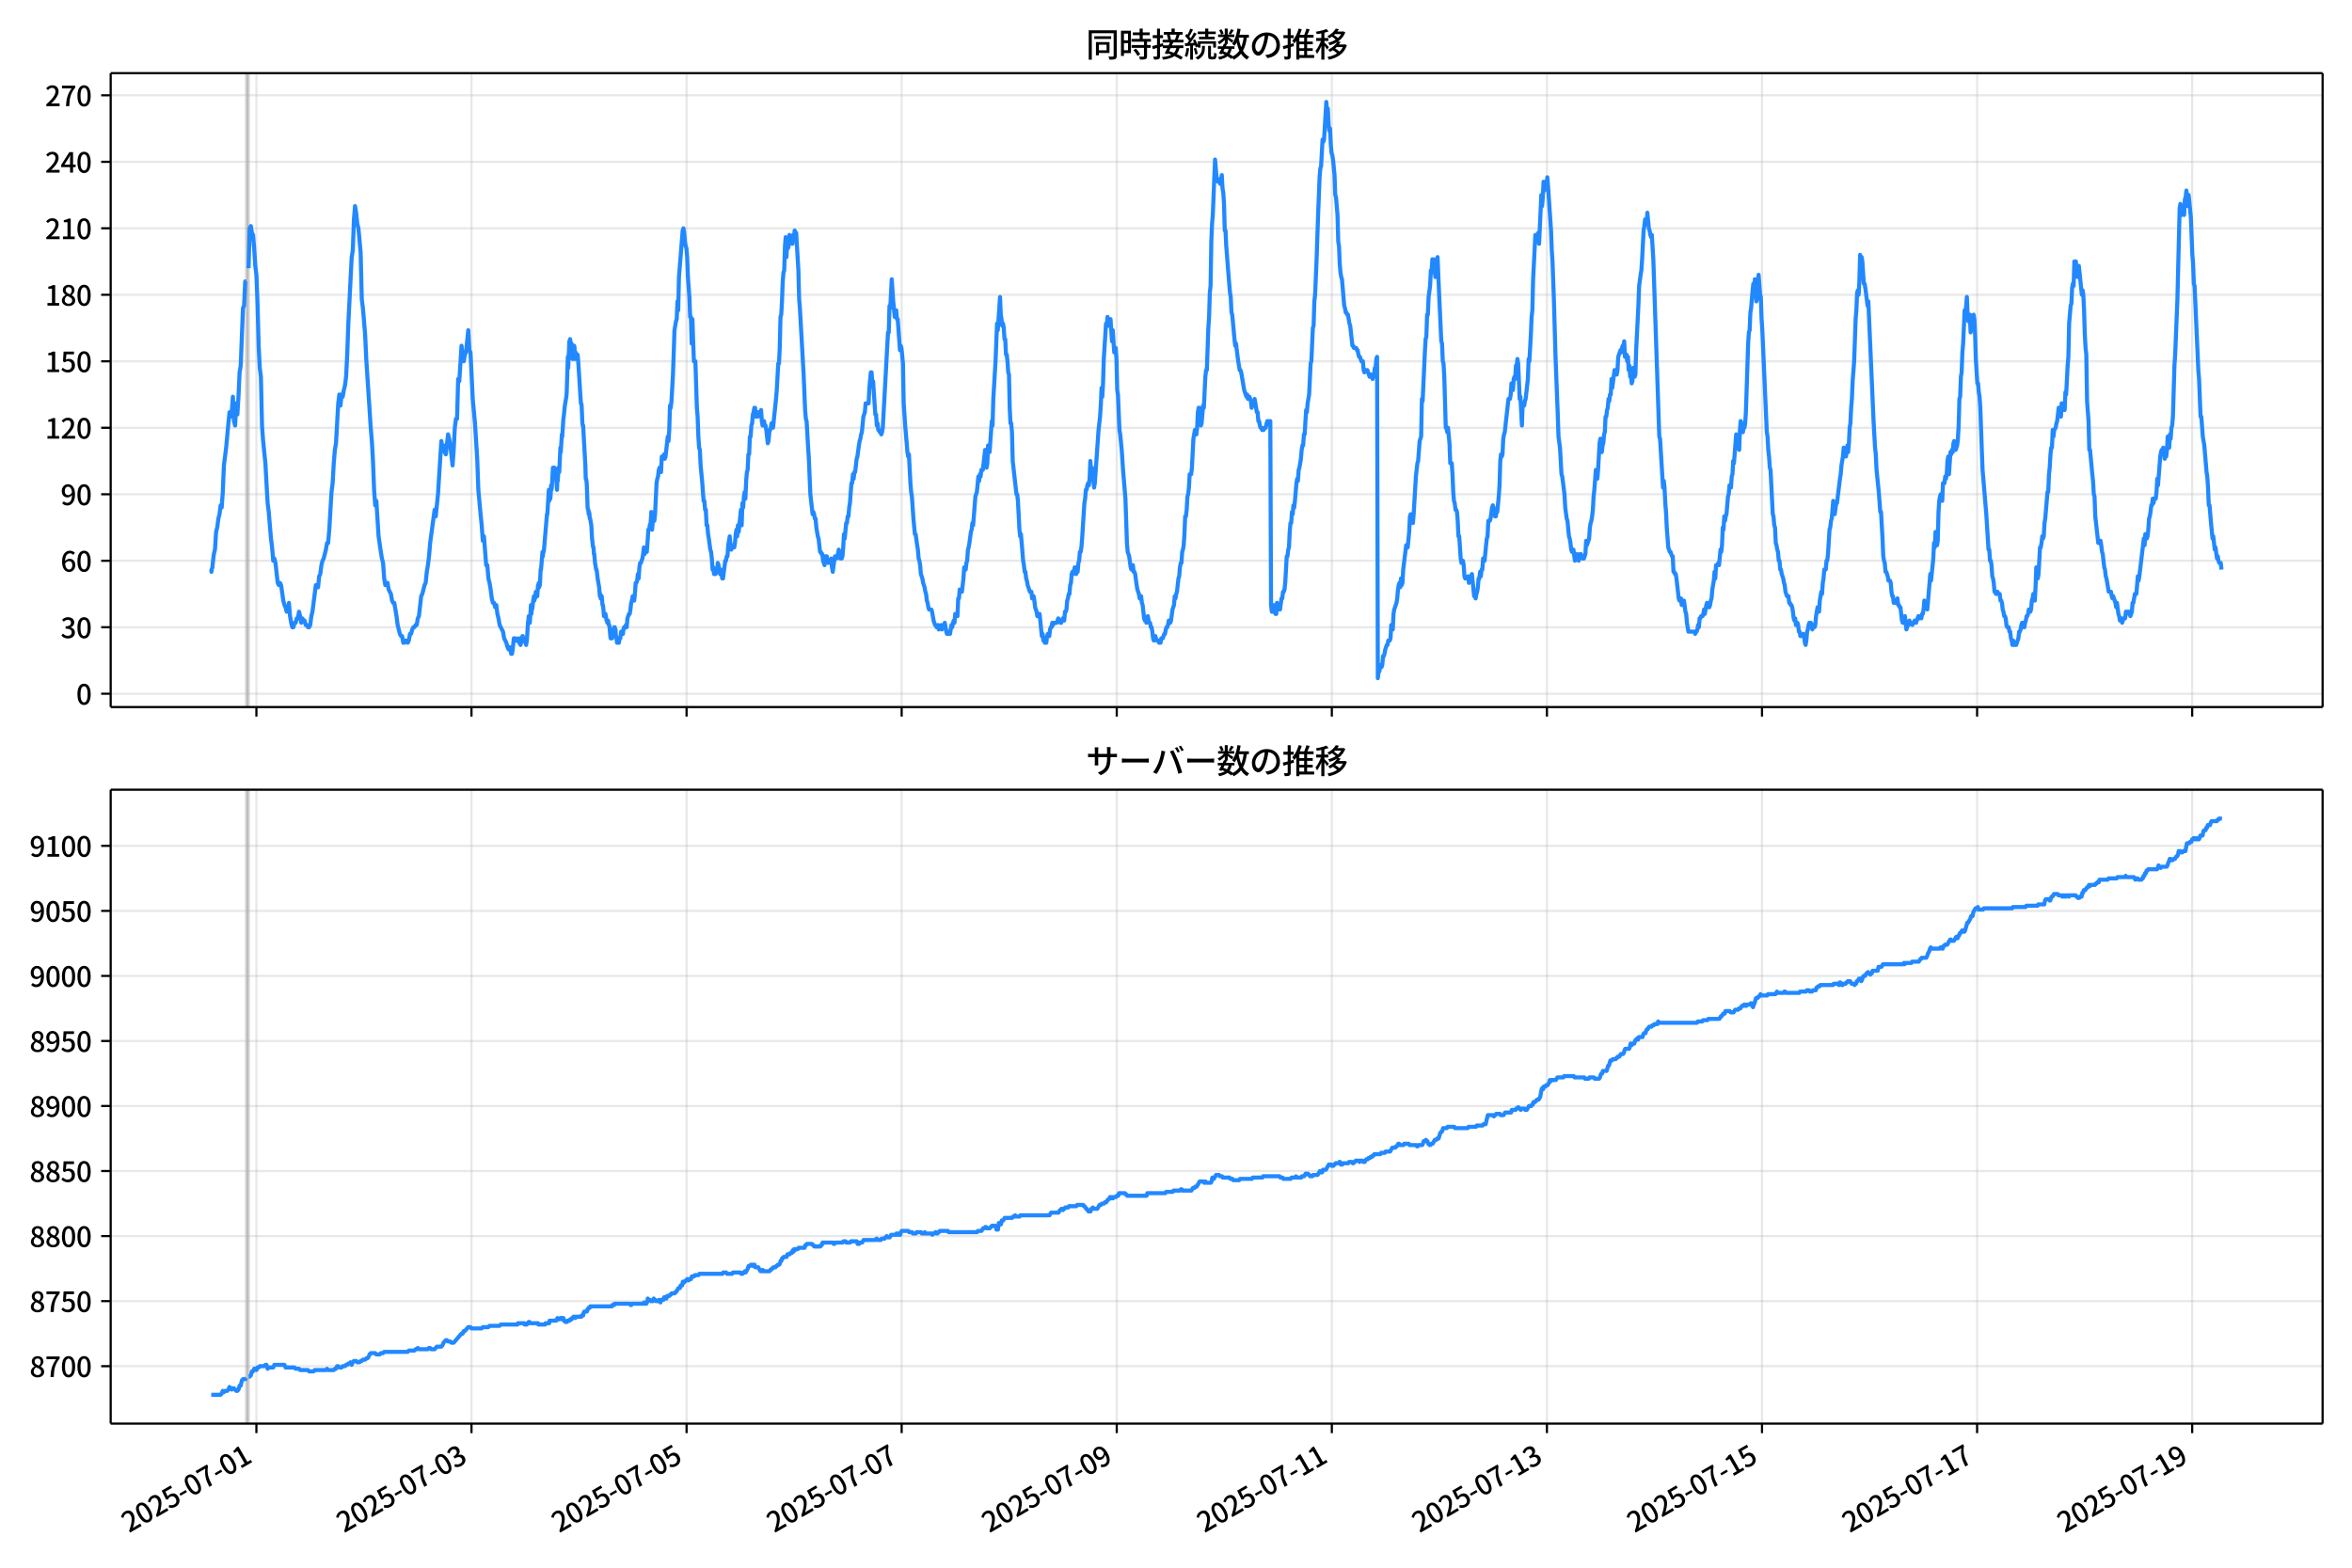<!DOCTYPE svg  PUBLIC '-//W3C//DTD SVG 1.1//EN'  'http://www.w3.org/Graphics/SVG/1.1/DTD/svg11.dtd'>
<svg version="1.1" viewBox="0 0 864 576" xmlns="http://www.w3.org/2000/svg" xmlns:xlink="http://www.w3.org/1999/xlink">
 <defs>
  <style type="text/css">*{stroke-linejoin: round; stroke-linecap: butt}</style>
 </defs>
 <g id="aa">
  <g id="ab">
   <path d="m0 576h864v-576h-864z" fill="#fff"/>
  </g>
  <g id="ac">
   <g id="ad">
    <path d="m40.66 259.78h812.54v-232.9h-812.54z" fill="#fff"/>
   </g>
   <g id="ae">
    <path d="m90.484 259.78h.823v-232.9h-.823z" clip-path="url(#c)" fill="#808080" opacity=".3" stroke="#808080"/>
   </g>
   <g id="af">
    <g id="ag">
     <g id="ah">
      <path d="m94.187 259.78v-232.9" clip-path="url(#c)" fill="none" stroke="#b0b0b0" stroke-linecap="square" stroke-opacity=".3" stroke-width=".8"/>
     </g>
     <g id="ai">
      <defs>
       <path id="e" d="m0 0v3.5" stroke="#000" stroke-width=".8"/>
      </defs>
      <use x="94.187" y="259.778" stroke="#000000" stroke-width=".8" xlink:href="#e"/>
     </g>
    </g>
    <g id="aj">
     <g id="ak">
      <path d="m173.2 259.78v-232.9" clip-path="url(#c)" fill="none" stroke="#b0b0b0" stroke-linecap="square" stroke-opacity=".3" stroke-width=".8"/>
     </g>
     <g id="al">
      <use x="173.199" y="259.778" stroke="#000000" stroke-width=".8" xlink:href="#e"/>
     </g>
    </g>
    <g id="am">
     <g id="an">
      <path d="m252.21 259.78v-232.9" clip-path="url(#c)" fill="none" stroke="#b0b0b0" stroke-linecap="square" stroke-opacity=".3" stroke-width=".8"/>
     </g>
     <g id="ao">
      <use x="252.211" y="259.778" stroke="#000000" stroke-width=".8" xlink:href="#e"/>
     </g>
    </g>
    <g id="ap">
     <g id="aq">
      <path d="m331.22 259.78v-232.9" clip-path="url(#c)" fill="none" stroke="#b0b0b0" stroke-linecap="square" stroke-opacity=".3" stroke-width=".8"/>
     </g>
     <g id="ar">
      <use x="331.222" y="259.778" stroke="#000000" stroke-width=".8" xlink:href="#e"/>
     </g>
    </g>
    <g id="as">
     <g id="at">
      <path d="m410.23 259.78v-232.9" clip-path="url(#c)" fill="none" stroke="#b0b0b0" stroke-linecap="square" stroke-opacity=".3" stroke-width=".8"/>
     </g>
     <g id="au">
      <use x="410.234" y="259.778" stroke="#000000" stroke-width=".8" xlink:href="#e"/>
     </g>
    </g>
    <g id="av">
     <g id="aw">
      <path d="m489.25 259.78v-232.9" clip-path="url(#c)" fill="none" stroke="#b0b0b0" stroke-linecap="square" stroke-opacity=".3" stroke-width=".8"/>
     </g>
     <g id="ax">
      <use x="489.246" y="259.778" stroke="#000000" stroke-width=".8" xlink:href="#e"/>
     </g>
    </g>
    <g id="ay">
     <g id="az">
      <path d="m568.26 259.78v-232.9" clip-path="url(#c)" fill="none" stroke="#b0b0b0" stroke-linecap="square" stroke-opacity=".3" stroke-width=".8"/>
     </g>
     <g id="ba">
      <use x="568.258" y="259.778" stroke="#000000" stroke-width=".8" xlink:href="#e"/>
     </g>
    </g>
    <g id="bb">
     <g id="bc">
      <path d="m647.27 259.78v-232.9" clip-path="url(#c)" fill="none" stroke="#b0b0b0" stroke-linecap="square" stroke-opacity=".3" stroke-width=".8"/>
     </g>
     <g id="bd">
      <use x="647.269" y="259.778" stroke="#000000" stroke-width=".8" xlink:href="#e"/>
     </g>
    </g>
    <g id="be">
     <g id="bf">
      <path d="m726.28 259.78v-232.9" clip-path="url(#c)" fill="none" stroke="#b0b0b0" stroke-linecap="square" stroke-opacity=".3" stroke-width=".8"/>
     </g>
     <g id="bg">
      <use x="726.281" y="259.778" stroke="#000000" stroke-width=".8" xlink:href="#e"/>
     </g>
    </g>
    <g id="bh">
     <g id="bi">
      <path d="m805.29 259.78v-232.9" clip-path="url(#c)" fill="none" stroke="#b0b0b0" stroke-linecap="square" stroke-opacity=".3" stroke-width=".8"/>
     </g>
     <g id="bj">
      <use x="805.293" y="259.778" stroke="#000000" stroke-width=".8" xlink:href="#e"/>
     </g>
    </g>
   </g>
   <g id="bk">
    <g id="bl">
     <g id="bm">
      <path d="m40.66 254.89h812.54" clip-path="url(#c)" fill="none" stroke="#b0b0b0" stroke-linecap="square" stroke-opacity=".3" stroke-width=".8"/>
     </g>
     <g id="bn">
      <defs>
       <path id="g" d="m0 0h-3.5" stroke="#000" stroke-width=".8"/>
      </defs>
      <use x="40.66" y="254.892" stroke="#000000" stroke-width=".8" xlink:href="#g"/>
     </g>
     <g id="bo">
      <!-- 0 -->
      <g transform="translate(27.96 258.88) scale(.1 -.1)">
       <defs>
        <path id="a" transform="scale(.016)" d="m1830-90q-460 0-806 275-346 276-535 823-188 547-188 1366 0 820 188 1357 189 538 535 803 346 266 806 266 461 0 800-269 340-269 528-803 189-534 189-1354 0-819-189-1366-188-547-528-823-339-275-800-275zm0 589q237 0 422 185 186 186 288 599 103 413 103 1091 0 679-103 1082-102 403-288 582-185 180-422 180-236 0-422-180-186-179-292-582-105-403-105-1082 0-678 105-1091 106-413 292-599 186-185 422-185z"/>
       </defs>
       <use xlink:href="#a"/>
      </g>
     </g>
    </g>
    <g id="bp">
     <g id="bq">
      <path d="m40.66 230.46h812.54" clip-path="url(#c)" fill="none" stroke="#b0b0b0" stroke-linecap="square" stroke-opacity=".3" stroke-width=".8"/>
     </g>
     <g id="br">
      <use x="40.66" y="230.462" stroke="#000000" stroke-width=".8" xlink:href="#g"/>
     </g>
     <g id="bs">
      <!-- 30 -->
      <g transform="translate(22.26 234.45) scale(.1 -.1)">
       <defs>
        <path id="m" transform="scale(.016)" d="m1715-90q-371 0-656 90t-503 240q-217 150-377 323l359 474q211-205 479-359 269-153 634-153 269 0 467 92 199 93 311 266t112 423q0 256-125 451t-429 300q-304 106-835 106v551q467 0 732 105 266 106 384 291 119 186 119 423 0 307-192 489-192 183-531 183-269 0-503-119-233-118-438-316l-384 460q282 256 614 413 333 157 737 157 422 0 748-144 327-144 512-413 186-269 186-659 0-403-221-685-221-281-592-422v-26q269-70 490-227t349-400 128-557q0-422-215-726-214-304-573-468-358-163-787-163z"/>
       </defs>
       <use xlink:href="#m"/>
       <use transform="translate(57)" xlink:href="#a"/>
      </g>
     </g>
    </g>
    <g id="bt">
     <g id="bu">
      <path d="m40.66 206.03h812.54" clip-path="url(#c)" fill="none" stroke="#b0b0b0" stroke-linecap="square" stroke-opacity=".3" stroke-width=".8"/>
     </g>
     <g id="bv">
      <use x="40.66" y="206.032" stroke="#000000" stroke-width=".8" xlink:href="#g"/>
     </g>
     <g id="bw">
      <!-- 60 -->
      <g transform="translate(22.26 210.02) scale(.1 -.1)">
       <defs>
        <path id="w" transform="scale(.016)" d="m1971-90q-339 0-634 144-294 144-518 435-224 292-352 733-128 442-128 1044 0 678 147 1161 148 483 397 784 250 301 570 445t665 144q397 0 688-147 292-147 490-359l-403-448q-128 154-327 253-198 99-409 99-307 0-567-182-259-182-413-605-153-422-153-1145 0-608 115-1002t326-589q212-195 493-195 212 0 375 121 163 122 259 343t96 522q0 300-90 511-89 212-259 320-169 109-419 109-211 0-451-134t-458-461l-25 538q134 192 313 323t374 201q196 71 375 71 397 0 694-163 298-163 467-490 170-326 170-825 0-468-195-817-195-348-512-544-317-195-701-195z"/>
       </defs>
       <use xlink:href="#w"/>
       <use transform="translate(57)" xlink:href="#a"/>
      </g>
     </g>
    </g>
    <g id="bx">
     <g id="by">
      <path d="m40.66 181.6h812.54" clip-path="url(#c)" fill="none" stroke="#b0b0b0" stroke-linecap="square" stroke-opacity=".3" stroke-width=".8"/>
     </g>
     <g id="bz">
      <use x="40.66" y="181.602" stroke="#000000" stroke-width=".8" xlink:href="#g"/>
     </g>
     <g id="ca">
      <!-- 90 -->
      <g transform="translate(22.26 185.59) scale(.1 -.1)">
       <defs>
        <path id="l" transform="scale(.016)" d="m1562-90q-410 0-708 150-297 151-502 356l403 461q141-160 346-256t422-96q224 0 425 102 202 103 352 333 151 230 237 614 87 384 87 941 0 589-115 970t-323 563-496 182q-205 0-372-118-166-118-262-336t-96-525q0-301 86-512 87-211 259-323 173-112 417-112 224 0 460 141 237 141 448 461l32-544q-134-180-313-314t-371-208-384-74q-391 0-689 166-297 167-467 496-169 330-169 823 0 467 195 816t515 541 698 192q339 0 636-138 298-137 519-419 221-281 349-710t128-1018q0-691-141-1187t-391-807q-249-310-563-461-313-150-652-150z"/>
       </defs>
       <use xlink:href="#l"/>
       <use transform="translate(57)" xlink:href="#a"/>
      </g>
     </g>
    </g>
    <g id="cb">
     <g id="cc">
      <path d="m40.66 157.17h812.54" clip-path="url(#c)" fill="none" stroke="#b0b0b0" stroke-linecap="square" stroke-opacity=".3" stroke-width=".8"/>
     </g>
     <g id="cd">
      <use x="40.66" y="157.172" stroke="#000000" stroke-width=".8" xlink:href="#g"/>
     </g>
     <g id="ce">
      <!-- 120 -->
      <g transform="translate(16.56 161.16) scale(.1 -.1)">
       <defs>
        <path id="j" transform="scale(.016)" d="m544 0v608h1037v3277h-845v467q333 58 579 147 247 90 451 218h557v-4109h915v-608h-2694z"/>
        <path id="b" transform="scale(.016)" d="m282 0v429q697 621 1164 1136 468 515 701 956 234 442 234 826 0 256-87 451-86 196-262 301-176 106-445 106-275 0-506-151-230-150-422-368l-416 410q301 333 637 518 336 186 803 186 429 0 749-176t496-493 176-745q0-455-224-919t-615-935q-390-470-889-950 186 20 394 36t374 16h1184v-634h-3046z"/>
       </defs>
       <use xlink:href="#j"/>
       <use transform="translate(57)" xlink:href="#b"/>
       <use transform="translate(114)" xlink:href="#a"/>
      </g>
     </g>
    </g>
    <g id="cf">
     <g id="cg">
      <path d="m40.66 132.74h812.54" clip-path="url(#c)" fill="none" stroke="#b0b0b0" stroke-linecap="square" stroke-opacity=".3" stroke-width=".8"/>
     </g>
     <g id="ch">
      <use x="40.66" y="132.743" stroke="#000000" stroke-width=".8" xlink:href="#g"/>
     </g>
     <g id="ci">
      <!-- 150 -->
      <g transform="translate(16.56 136.73) scale(.1 -.1)">
       <defs>
        <path id="h" transform="scale(.016)" d="m1715-90q-365 0-653 90t-506 237q-217 147-383 307l352 480q134-134 294-246t361-183q202-70 452-70 262 0 473 118 212 119 333 346 122 227 122 541 0 460-247 716-246 256-649 256-224 0-384-64t-365-198l-365 237 141 2240h2387v-627h-1747l-109-1204q154 77 307 118 154 42 340 42 397 0 723-160t518-490q192-329 192-847 0-519-224-887t-586-560q-361-192-777-192z"/>
       </defs>
       <use xlink:href="#j"/>
       <use transform="translate(57)" xlink:href="#h"/>
       <use transform="translate(114)" xlink:href="#a"/>
      </g>
     </g>
    </g>
    <g id="cj">
     <g id="ck">
      <path d="m40.66 108.31h812.54" clip-path="url(#c)" fill="none" stroke="#b0b0b0" stroke-linecap="square" stroke-opacity=".3" stroke-width=".8"/>
     </g>
     <g id="cl">
      <use x="40.66" y="108.313" stroke="#000000" stroke-width=".8" xlink:href="#g"/>
     </g>
     <g id="cm">
      <!-- 180 -->
      <g transform="translate(16.56 112.3) scale(.1 -.1)">
       <defs>
        <path id="k" transform="scale(.016)" d="m1830-90q-441 0-787 163-345 164-547 448-202 285-202 650 0 314 122 557t314 419 403 291v32q-256 186-442 458-185 272-185 643 0 365 176 640t480 425q304 151 694 151 410 0 704-160t457-439q164-278 164-649 0-237-96-448t-234-381q-137-169-291-278v-32q218-115 397-285 179-169 288-406t109-557q0-346-189-628-189-281-532-448-342-166-803-166zm314 2708q205 198 310 419 106 221 106 464 0 211-83 384t-247 272q-163 99-393 99-288 0-480-183-192-182-192-502 0-256 134-429 135-172 359-294t486-230zm-294-2170q236 0 418 89 183 90 285 253 103 164 103 388 0 211-90 367-89 157-246 272-157 116-368 215t-454 195q-244-173-398-426-153-252-153-553 0-237 118-416 119-179 324-282 205-102 461-102z"/>
       </defs>
       <use xlink:href="#j"/>
       <use transform="translate(57)" xlink:href="#k"/>
       <use transform="translate(114)" xlink:href="#a"/>
      </g>
     </g>
    </g>
    <g id="cn">
     <g id="co">
      <path d="m40.66 83.883h812.54" clip-path="url(#c)" fill="none" stroke="#b0b0b0" stroke-linecap="square" stroke-opacity=".3" stroke-width=".8"/>
     </g>
     <g id="cp">
      <use x="40.66" y="83.883" stroke="#000000" stroke-width=".8" xlink:href="#g"/>
     </g>
     <g id="cq">
      <!-- 210 -->
      <g transform="translate(16.56 87.868) scale(.1 -.1)">
       <use xlink:href="#b"/>
       <use transform="translate(57)" xlink:href="#j"/>
       <use transform="translate(114)" xlink:href="#a"/>
      </g>
     </g>
    </g>
    <g id="cr">
     <g id="cs">
      <path d="m40.66 59.453h812.54" clip-path="url(#c)" fill="none" stroke="#b0b0b0" stroke-linecap="square" stroke-opacity=".3" stroke-width=".8"/>
     </g>
     <g id="ct">
      <use x="40.66" y="59.453" stroke="#000000" stroke-width=".8" xlink:href="#g"/>
     </g>
     <g id="cu">
      <!-- 240 -->
      <g transform="translate(16.56 63.438) scale(.1 -.1)">
       <defs>
        <path id="x" transform="scale(.016)" d="m2170 0v3072q0 192 12 457 13 266 20 458h-26q-90-179-183-365-92-185-195-364l-921-1415h2579v-576h-3328v493l1875 2957h858v-4717h-691z"/>
       </defs>
       <use xlink:href="#b"/>
       <use transform="translate(57)" xlink:href="#x"/>
       <use transform="translate(114)" xlink:href="#a"/>
      </g>
     </g>
    </g>
    <g id="cv">
     <g id="cw">
      <path d="m40.66 35.023h812.54" clip-path="url(#c)" fill="none" stroke="#b0b0b0" stroke-linecap="square" stroke-opacity=".3" stroke-width=".8"/>
     </g>
     <g id="cx">
      <use x="40.66" y="35.023" stroke="#000000" stroke-width=".8" xlink:href="#g"/>
     </g>
     <g id="cy">
      <!-- 270 -->
      <g transform="translate(16.56 39.008) scale(.1 -.1)">
       <defs>
        <path id="i" transform="scale(.016)" d="m1235 0q32 646 109 1187t224 1024 384 941 576 938h-2208v627h3027v-455q-409-512-665-989-256-476-397-969t-205-1053-90-1251h-755z"/>
       </defs>
       <use xlink:href="#b"/>
       <use transform="translate(57)" xlink:href="#i"/>
       <use transform="translate(114)" xlink:href="#a"/>
      </g>
     </g>
    </g>
   </g>
   <g id="cz">
    <path d="m77.594 209.29.078.814.069-.814.285-.814.145-1.629.388-3.257.411-1.629.413-6.515.411-1.629.427-3.257.41-1.629.412-3.257.388.814.412-5.7.412-9.772.823-6.515.823-8.958.412-4.072.412 1.629.412-1.629.412-5.7.412 8.958.412 1.629.412-8.143.412 4.072.412-6.515.412-8.958.412-2.443.823-21.173.412-.814.412-8.958h.412m.823-4.886.412-14.658.412-.814.412 2.443.412.814.412 4.886.412 6.515.412 3.257.412 10.586.412 15.472.412 8.143.412 3.257.412 17.915.412 5.7.823 8.143.823 14.658.412 3.257.823 9.772.412 3.257.412 4.886.412-.814.412 1.629.823 7.329.412.814.412-.814.412.814.823 5.7.412 1.629.412.814.412 1.629.412-.814.412-2.443.412 4.886.412 2.443.412 1.629h.412l.412-1.629h.412l.412-1.629h.412l.412-2.443.412 1.629.412 2.443.412-1.629.412.814h.412l.412 1.629h.412l.412.814h.412l.412-.814.412-3.257.412-1.629 1.235-9.772.412.814h.412l.412-4.072.412-.814.412-3.257.412-1.629.412-.814.823-3.257.412-2.443h.412l.412-4.886.823-13.844.412-3.257.412-7.329.412-4.886.412-2.443.823-14.658.412-3.257.412 4.072.412-4.072.412.814.412-2.443.412-1.629.412-3.257.412-8.143.412-11.401 1.235-24.43.412-2.443.412-11.401.412-4.886.412 2.443.412 4.072.412 1.629.823 8.958.412 17.101.412 3.257.823 9.772.412 8.958 1.646 25.244.412 4.886.412 7.329.412 10.586.412 5.7.412-1.629.823 13.029.823 5.7.412 2.443.412 1.629.412 5.7.412 2.443.412-.814h.412l.412 2.443.823 1.629.412 2.443.412.814h.412l.823 4.886.412 3.257.823 3.257.412.814h.412l.412 2.443h.412l.412-.814h.412l.412.814.412-.814.412-2.443h.412l.412-1.629.412-.814h.412l.412-.814h.412l.412-2.443.412-.814.823-7.329.412-.814.823-3.257.412-.814.412-4.072.412-2.443.412-3.257.412-4.886 1.646-12.215.412 2.443.823-8.143 1.235-19.544.412 3.257.412-1.629.412 2.443.412.814.823-7.329.412 1.629.412 2.443.823 7.329.412-5.7.412-8.143.412-3.257h.412l.412-14.658.412.814.823-13.029.412 4.072.412 1.629.412-2.443.412-.814.823-8.143.412 7.329.412.814.823 17.101.823 8.958.823 13.029.412 11.401.823 8.958.412 4.072.412 5.7.412-1.629.823 10.586h.412l.412 4.886.412 1.629.412 2.443.412 3.257.412 1.629h.412l.412 1.629.412-.814.412 3.257.412 1.629.412 2.443 1.235 2.443.412 2.443.823 1.629.412 1.629.412.814.412-.814.549 2.443h.274l.274-1.629.412-4.072h.274l.137.814.137-.814.137.814h.96l.137-.814.137 1.629h.137l.137-.814.274 1.629.137-.814h.137l.137-1.629.137.814.137-1.629h.137l.274 1.629h.549l.137.814h.137l.137.814.274-1.629.412-6.515.137-.814.137-1.629h.274l.137 2.443.412-6.515.137 3.257.137-1.629h.137l.137-.814.274-2.443.274-1.629.137 1.629.137-.814h.137l.137-.814.137-1.629h.274l.137 1.629h.137l.274-4.072h.137l.137-.814.137 1.629.137-1.629.137.814.274-5.7h.137l.549-6.515.137 1.629.137-1.629h.137l.137-.814 1.097-13.029h.137l.549-8.958.137 4.072.137-2.443h.137l.137 1.629.137-1.629.137-3.257.137 1.629.137-.814.412-7.329.274 1.629.137-1.629h.137l.137.814.137 2.443h.137l.137.814h.137l.274 4.072.137-4.072.137.814.274-4.886.274 1.629.412-8.958.137 1.629.412-6.515.137.814.412-6.515.137-.814.412-4.072.549-3.257.137-1.629.274-8.958.137-4.072.137 4.072.412-9.772.137.814.137-1.629.412 2.443.137-.814.412 5.7.137-4.886.274 2.443.137-2.443.137.814.137 4.072.274-2.443.137.814h.549l.137.814.274 4.072.823 13.029h.137l.137.814.274 6.515.137.814h.137l.823 14.658.137 4.886h.137l.137.814.137 1.629.274 8.143.137.814h.137l.137 1.629.137-.814.137.814.137 1.629h.137l.412 2.443.274 4.886.274 2.443.137.814h.137l.137 2.443h.137l.274 3.257.412 2.443h.137l.137.814.274 2.443.549 3.257.274 3.257.137-.814.137 1.629.137-.814h.274l.274 3.257h.137l.137.814.274 3.257h.274l.137-.814h.137l.412 2.443h.137l.137.814.137-.814h.137l.274 1.629h.137l.137.814.274 3.257.137.814h.274l.137-.814.137.814.274-2.443h.137l.274-1.629.137.814.137-.814.137.814h.137l.137 2.443h.137l.274 2.443h.686l.274-1.629h.274l.274-2.443h.274l.137.814h.274l.137-1.629h.137l.137-.814h.412l.274-.814.274.814.274-3.257.549-1.629h.274l.274-1.629.274-2.443.274-.814.274-1.629.549 1.629.274-2.443.274-4.072h.274l.274-.814.274-2.443.274 1.629.274-4.072.274-1.629h.274l.549-1.629.274-1.629.274-2.443.274 2.443.274-1.629.274.814h.274l.549-8.143h.274l.274-1.629.274-.814.274-4.072.274 6.515.274-3.257h.549l.274-2.443.549-11.401.274-1.629.274-.814.274-2.443.274-.814.549 1.629.274-5.7.274.814h.274l.274-1.629.274 1.629.274-.814.823-7.329.274 1.629.274-4.072.274-8.958.274.814.274-2.443.549-9.772.549-16.287.549-3.257.274-.814.274-6.515.274 3.257.274-12.215 1.372-17.101.274-.814.274 1.629.274 3.257.274 1.629.274.814.274 3.257.274 7.329.549 7.329.274 7.329h.274l.274 9.772.274-8.958.549 15.472h.549l.549 17.101.274 3.257.274 7.329.274 4.072.274.814.274 5.7.549 5.7.549 7.329h.274l.274 3.257h.274l.274 5.7h.274l.274 3.257.274 1.629.549 4.072.274.814.274 2.443.274 4.072.274-.814.274 2.443h.549l.274-.814h.274l.274-3.257.274.814.549 3.257.274-1.629.549 3.257h.274l.823-6.515h.274l.274-1.629h.274l.274-4.072.549-3.257.274 3.257.274 1.629.549-1.629h.274l.274.814.274-1.629.274-3.257.274-1.629.274 2.443.274-4.072.274 2.443.823-8.143.274 5.7.274-8.143.274 1.629.274-4.072.274-1.629.274 2.443.274-6.515.274-3.257.274-.814.274-5.7h.274l.274-6.515h.274l.274-4.072.274-.814.274-3.257.274-.814.274-1.629h.274l.274 3.257.274-1.629.274 1.629.274-1.629h.549l.274 1.629.274-2.443.274 4.072.274 1.629h.274l.274-1.629.274 1.629h.274l.274 1.629.549 4.886.274-.814.274-3.257.549-1.629.274-1.629.549 1.629 1.097-10.586.274-3.257.549-9.772h.274l.274-5.7.274-11.401.274-.814.274-4.886.274-7.329.274-3.257.274-.814.274-8.958.274-3.257.274 7.329.274-5.7.274 2.443.274-.814.274-4.072.274 2.443.549-1.629.274 2.443.274-3.257.274 1.629.274-3.257.274.814h.274l.823 13.844.274 10.586.274 3.257 1.372 24.43.549 13.029.274 3.257.274.814.549 9.772.274 4.072.549 13.029.823 7.329.274-.814.274.814.274 1.629h.274l.274 3.257.549 3.257.274.814.549 4.886h.274l.274.814h.274l.274 2.443.549 1.629.274-3.257.274.814.274-.814.274 1.629.274.814.274-.814h.549l.274-.814.274 3.257.274 1.629.549-4.072.274-1.629h.274l.274.814.549-1.629.274-1.629.549 3.257.274-1.629.274 1.629.274-.814.274-3.257.274-4.886.274 1.629.549-5.7h.274l.274-2.443h.274l.274-3.257.274-1.629.549-7.329h.274l.274-3.257.274 1.629.274-2.443h.274l.549-4.886.274-.814.549-4.072.274-1.629.274-.814.274-1.629.274-.814.549-5.7.549-1.629.274-3.257h1.097l.274-5.7.549-5.7h.274l.274 4.072.274-.814.823 12.215h.274l.274 4.072.274-.814.274 2.443h.274l.274.814h.274l.274.814.274-.814.274-1.629 1.92-35.016h.274l.274-9.772.274.814.549-10.586.549 8.143.549 5.7.274-.814.274-1.629.274 3.257h.274l.823 11.401.274-1.629.274.814.549 5.7.274 14.658.549 8.143.823 9.772.274 1.629.274-.814.549 10.586.274 3.257.274 1.629.549 8.143.549 5.7h.274l.549 4.072.274 1.629.274 3.257.274.814.274 1.629.274 3.257.549 1.629.274 1.629.549 1.629.274 1.629.274.814.274 2.443.274.814.274 1.629.274.814h.823l.274.814.549 3.257.549 1.629h.274l.274.814h.274l.274-.814.274 1.629.274-.814h.274l.274-.814.274 1.629.549-1.629.274.814.274-1.629.549 3.257.274.814h.274l.274-.814h.274l.274.814.549-3.257.274.814.274-1.629.274-.814.274.814.274-3.257.274.814h.549l.274-6.515h.274l.274-3.257.274.814h.549l.549-4.886.274-4.072h.274l.274.814.274-2.443.274-.814.274-4.072.274-.814.274-1.629.549-4.072.274-.814.274-2.443.274.814.823-10.586.549-1.629.549-5.7.274 1.629.274-2.443.274.814.274-2.443h.549l.823-7.329.274 2.443.274 4.072.274-1.629.274-6.515.274 2.443h.274l.823-11.401.274 1.629.274-9.772.823-13.844.549-13.844.274 2.443.823-12.215.274 6.515.274 1.629.274 2.443.274-.814.274 1.629.274 4.072h.274l.274 5.7h.274l.274 2.443.274 4.072.274.814.274 12.215.274 5.7h.274l.274 3.257.274 10.586 1.372 12.215h.274l.274 2.443.549 10.586.274 2.443.274-.814.823 9.772.274 1.629.274 2.443h.274l.274 2.443.274.814.274 1.629.823 2.443h.549l.274 2.443.274-.814h.274l.274 1.629.274 2.443.549 1.629.274 1.629h.274l.274-.814h.274l.823 8.143.274-.814.274 2.443h.274l.274.814h.549l.274-2.443.274-.814.274.814h.274l.274-2.443.274-.814h.274l.274-1.629.274.814.274-.814h1.097l.549-1.629.274.814h.274l.274.814h.274l.549-1.629h.274l.274.814.274-3.257h.274l.274-.814.274-3.257.274-.814.274-1.629h.274l.274-3.257.274-.814.274-3.257.274-.814.274.814.274-.814.274-1.629h.274l.274 2.443.274-1.629.274.814.274-3.257.274-.814.274-3.257h.274l.274-1.629.274-3.257.823-13.029.274-1.629.274-3.257h.274l.274-1.629.274-.814.274.814.274-2.443.274-6.515.274 4.886.274-2.443.274 1.629.549 5.7.274-1.629 1.372-19.544.549-4.886.274-4.072.274-6.515.274 3.257.274-4.886.274-8.958.823-13.029.274.814.274-3.257.274 3.257.274-2.443.274.814.274-.814.549 8.143.274-4.072.549 8.143.274-1.629h.274l.274 4.072.274 11.401.274 1.629.549 13.029.274 1.629.549 5.7.549 8.143.823 9.772.549 16.287.274 3.257.549 1.629.549 4.072.274.814h.274l.274-1.629.274 2.443h.274l.274.814.549 4.072.274 1.629.549 1.629.274 1.629h.274l.274-.814.274 2.443.274.814.549 4.886.274.814.274-.814.274 1.629.274-1.629.274-.814.274 1.629.274.814h.274l.274 1.629h.274l.274 1.629.274 2.443.274.814.549-1.629.549 1.629h.549l.274.814h.549l.274-1.629h.549l.549-1.629h.274l.274-1.629.274-.814h.274l.274-.814.274-1.629h.274l.274.814.274-.814.549-4.072.549-1.629.274-3.257.274.814.274-1.629.274-.814.549-4.886.274-.814.274-3.257.274-1.629h.274l.274-4.072.274-.814.274-1.629.274-4.072.274-6.515h.274l.274-2.443.274-4.886.274-.814.274-2.443.274-4.886h.549l.274-2.443.549-10.586.549-3.257h.274l.274 1.629.274-2.443.274-5.7.274-1.629h.274l.549 6.515.274-.814.549-6.515.274.814.549-11.401.274-2.443h.274l.549-15.472.274-4.072.274-8.958.274-2.443.274-16.287.274-6.515.274-3.257.823-20.358.549 6.515.549 1.629.274-.814h.274l.274 1.629.549-3.257.274 4.886.274 1.629.274 4.072.274 9.772h.274l.274 5.7.823 10.586.549 6.515.274 1.629.274 5.7.274.814.823 8.958.274 2.443.274-.814.823 6.515.549 3.257h.274l.274.814 1.097 6.515.823 2.443.274-.814.274 1.629.274-.814h.274l.549 1.629.274 2.443.274-1.629.274.814.274-.814.274-1.629.823 4.886h.274l.274 3.257h.274l.274 1.629.274.814h.274l.274.814h.549l.274-.814h.549l.274-1.629.274-.814h.274l.274.814.274-.814h.274l.274 67.589.274 2.443h.274l.274-1.629.274-.814.274 2.443.274.814h.274l.274-4.072.274.814.274 1.629.274-.814.274.814.549-4.072h.274l.274-2.443h.274l.274-.814.274-2.443.549-9.772h.274l.274-2.443.274-.814.274-5.7.274-3.257h.274l.274-4.072.274.814.274-3.257.274.814.274-2.443.549-6.515.274-1.629.274.814.274-4.072.274-.814.549-3.257.274-3.257.274-1.629h.274l.274-4.072h.274l.549-8.958.274.814.274-3.257.549-3.257.549-11.401.274-.814.549-12.215.274-.814.274-8.958.274-2.443.549-13.029.549-16.287.549-13.844.274-3.257.274-.814.549-9.772.274.814.274-.814.823-13.844.274 3.257.274-.814.274 5.7.274 2.443.274-.814.274 5.7.274 3.257.274.814.274 1.629.549 5.7.274 7.329.274.814.549 6.515.274 9.772.274 1.629.274 6.515.274 3.257.274 1.629.274.814.823 9.772.274.814.274 1.629h.274l.274.814h.274l.549 3.257.274.814.823 7.329h.274l.274.814h.823l.274.814h.274l.274 1.629.274.814h.274l.549 1.629h.549l.274 3.257.274.814.274-.814h.823l.823 2.443.274-.814h.274l.549 1.629.549-1.629.274-2.443h.274l.274-3.257.274-.814.274 118.08.274-2.443h.274l.274-1.629.274-.814.274.814.274-.814.274-3.257h.274l.274-.814.274-1.629.549-1.629h.274l.274-1.629h.549l.274-.814.274-4.886h.274l.274 1.629.274-5.7.274-1.629.823-2.443.274-1.629.274-3.257.274-1.629.274-.814.274 1.629.274-3.257.274 2.443.274-.814.274-4.886 1.097-8.958h.274l.274.814.549-5.7.274-5.7.274-.814.274 2.443.274-.814.274 1.629.274-3.257.823-13.844.549-4.886.274-.814.549-7.329.549-1.629.274-13.844.274.814.823-17.915.274-4.886.274-.814.274-8.143h.274l.274-6.515.549-4.072.274-5.7.274.814.274-4.886.274.814.274-.814.549 6.515.274-4.072h.274l.274-3.257.549 13.029.823 17.915.274.814.274 6.515.274.814.274 4.886.549 18.73h.274l.274 1.629.274-1.629.549 5.7.274 7.329h.549l.274 4.072.274 6.515.274 3.257.274.814.274 2.443h.274l.274.814.274 3.257.274 5.7h.274l.549 8.143.274 1.629h.274l.274-.814.274 1.629.274 4.072.274.814h.823l.274-.814.274 2.443.274-.814h.274l.274-1.629.274-.814.823 8.143h.274l.274.814.274-1.629.274-.814.274-1.629.274-3.257h.274l.274-2.443.274 1.629.274-2.443h.274l.274-4.072.274.814h.274l.549-5.7.274-2.443.274-.814.274-5.7h.549l.274-.814.549-4.072.274-.814.274.814.274 2.443.274.814h.274l.274-1.629h.274l.549-5.7.274-4.072.274-8.958.274-2.443.274.814.274-.814.274-5.7.274-1.629.274-.814 1.372-12.215h.549l.274-1.629.274-4.072.274 1.629.274.814.274-4.072.274-.814.274.814.274-4.886h.274l.274-2.443.274 1.629.549 13.029.274-.814.549 10.586.274-8.143.274.814h.274l.274-1.629.274-.814.823-7.329.274-7.329.274.814.549-9.772.274-6.515.274-2.443.274-11.401.823-16.287h.274l.274 1.629.274-.814.274-1.629.274 4.072.823-17.915.274 4.072.274-3.257.274-5.7.274 3.257.823-2.443.274-2.443.274 3.257 1.097 16.287.274 7.329.274 4.072.549 15.472.549 19.544.823 21.173.274 8.143.549 4.072.549 9.772.274.814.823 6.515.274 4.886.549 4.072.274.814.549 5.7.274.814.274 1.629.274 2.443.274.814h.274l.274-.814.549 4.072.823-2.443.274 1.629.274.814.274-1.629.274-.814h.274l.549 1.629h.549l.549-1.629.274-4.886.274 1.629.823-2.443.274-4.072.274-1.629.274-.814.274-1.629.274-2.443.274-4.886.274-2.443.549-7.329.274 2.443.274.814.274-3.257.549-9.772.274-1.629h.274l.274 4.886.274-2.443.274-.814.274-3.257.274-.814.274-5.7h.274l.274-2.443.274-.814.274-3.257.274.814.274-2.443h.274l.274-5.7.274 3.257.823-6.515h.274l.274 1.629h.274l.274-1.629.274-4.886.823-2.443.274.814.274-1.629.274-.814h.274l.274-1.629.274 5.7.274-.814h.274l.274 2.443.274-1.629.274 4.886.274-1.629.274 4.072.274-.814.274 3.257.274-.814.274-4.886.274 3.257h.274l.274-.814.274-8.958.823-16.287.274-7.329.549-4.072.274-1.629.274-4.072.549-10.586.274-1.629.274-2.443h.274l.274 1.629.274-4.072.549 5.7.274.814.274 1.629.274.814.274-.814.549 8.958 2.195 65.146.274.814 1.097 17.915.274-2.443.274 2.443.274 5.7.274 3.257.274 5.7.549 7.329.549 1.629h.274l.549 1.629h.274l.274 5.7h.274l.274.814h.274l.274 1.629.823 7.329.274.814.274-.814h.274l.274 2.443.274-.814h.274l.274-.814.549 4.072.274.814.274 3.257.549 3.257h2.195l.274.814.274-.814h.274l.274-.814.274-1.629.274.814.274-3.257h.274l.274-.814h.549l.274-.814.274-1.629.274 1.629.549-3.257.274-.814.549 1.629h.274l.274-.814.274-1.629.274-.814.274-3.257.549-3.257.274-3.257.274 2.443.274-4.886h.549l.274-.814.274.814.549-5.7.274.814.274-2.443.274-6.515.274.814.274-4.886.274 1.629.274-1.629.274-.814.549-6.515.274-.814.274-3.257.274.814h.274l.274-4.072.274-.814.274-4.886.274.814.823-10.586.274 4.886.274-1.629.274.814.274 1.629.274-7.329.274-3.257.274.814.274 2.443.274.814.274-2.443.274.814.274-1.629.274-4.072.823-25.244.274-4.072.274-.814.274-6.515.274-1.629.549-6.515.274-2.443.274 3.257.274-4.886.549 8.143.274-.814.274-6.515.274-2.443.549 7.329.274.814.274 8.143.274 4.072 1.646 37.459.274 1.629.274 4.886.274 2.443.274 4.072.274.814.823 16.287.274.814.274 3.257.274.814.274 5.7.274.814.274 1.629.274.814.274 3.257h.274l.274 3.257h.274l.274 1.629.549 1.629.274 1.629.274.814.274 2.443.549 1.629h.549l.274 2.443h.274l.274.814h.274l.274.814.274 1.629.274 2.443.274.814.274-.814.274 2.443.274-.814h.274l.274.814.274 2.443h.274l.274 1.629h.823l.274-.814.274.814.274 2.443.274.814.274-1.629.274-3.257.274-.814.274-1.629.274-.814.274.814.274-.814.274.814.274 1.629.274-1.629h.274l.274.814.274-.814.274-3.257.549-3.257.274 1.629h.274l.274-4.072.549-3.257.274.814.274-4.072.274-1.629.274-3.257h.549l.274-3.257h.274l.274-2.443.549-8.958.274-.814.274-2.443.274-.814.549-6.515.274 3.257.274 1.629.549-4.072h.274l1.097-8.958.274-1.629.274-3.257.549-3.257.274-3.257.274.814.274 1.629.274.814.274-1.629.274-2.443.274 2.443.274-3.257.274-5.7.274-1.629.274-5.7.274-3.257.274-6.515.549-7.329.549-15.472.274-3.257.274-6.515.274-.814.274 1.629.274-4.886.274-9.772.274 2.443.274-1.629.274 1.629.549 8.143h.274l.274 1.629.823 6.515.274-1.629 1.92 43.974.549 9.772.274 2.443.274 5.7.823 8.143.549 7.329h.274l.549 9.772.274 6.515.274 1.629.274.814.274 3.257h.274l.549 1.629.274 1.629h.549l.274.814.274 3.257.274 1.629h.274l.274 2.443.274-.814.274.814h.549l.274-1.629.274 2.443h.274l.274.814h.274l.549 4.886.274.814h.274l.274-1.629.274-.814.549 4.886.549-1.629h.274l.274-1.629.274.814h.549l.274.814.274-.814h.274l.274-.814.274.814h.274l.823-2.443.274.814h.274l.274-.814.274.814.274-1.629h.274l.274-1.629.274-3.257 1.097 3.257 1.097-13.029.274 2.443.823-8.143.274-5.7.274 1.629.274-5.7.274 1.629.274 3.257.274-1.629.274-10.586.274-4.072.274-1.629.274-.814h.274l.274 2.443.274-6.515h.549l.274-2.443.274.814.274-1.629.274-4.886.274-1.629.274 6.515.549-8.143.274.814.274-1.629.274.814.274-3.257.274-.814.274 3.257h.274l.549-1.629.274-2.443.274-4.886.274-9.772.274-.814.274-7.329.274-1.629.274-7.329.274-3.257.549-12.215.274 1.629.549-6.515.274 6.515.274 2.443h.274l.274-2.443.274 6.515.274-1.629.274.814.549-5.7.274 1.629.274 5.7.274 8.958.549 8.958h.274l.274 3.257.274 1.629.274 4.072.549 15.472.274 7.329 1.372 16.287.823 13.029h.274l.274 4.072h.274l.274 1.629.274 4.072.274.814.274 1.629.274 3.257h.274l.274.814h.274l.274-.814.274.814h.549l.274 2.443h.274l.274.814.274 2.443.274.814.274 1.629h.274l.274.814.274 2.443.274.814h.549l.274 1.629h.274l.274 2.443.274.814.274 1.629.274-1.629.274 1.629h.823l.823-2.443.274-2.443h.274l.274-.814.274-1.629.274-.814h.274l.274 1.629h.274l.274-1.629.274-.814.274-1.629h.274l.274-.814.274-1.629h.274l.274.814.274-.814.274-3.257.274-.814.274-1.629h.274l.274 2.443.274-4.886.274-7.329.274.814.274 3.257.274-1.629.549-9.772h.274l.274-1.629.274-2.443.274.814.274-.814.274-4.886.274-1.629.823-9.772h.274l.274-6.515.274-2.443.274-4.886.274-2.443h.274l.274-6.515.274 2.443.274-2.443.549-.814.274-1.629.274-.814.549-4.886h.274l.549 3.257.274-4.886.274.814h.274l.274 1.629h.274l.274-6.515.274.814.549-10.586.274-3.257.274-12.215.549-6.515.274-.814.274-5.7.274-1.629.274.814.274-8.958h.549l.549 5.7h.274l.274-4.072 1.097 10.586.274-1.629.274 1.629.274 5.7.274 8.958.274 4.886.274 2.443.274 17.101.549 7.329.274 10.586h.274l.823 8.958.274 2.443.274 4.886.274.814.274 7.329 1.097 9.772h.549l.274-.814.274 1.629.274 2.443.274.814.549 4.886.274.814.274 2.443.274.814.823 4.886h.823l.274 1.629.274.814.274-.814.823 2.443.274 1.629.274-1.629.549 4.072.274.814.274 1.629.274-.814h.274l.274 1.629.549-1.629h.549l.274-2.443.274.814.274-.814h.549l.549 1.629.549-1.629.274-3.257h.274l.549-3.257h.549l.549-6.515.274 1.629.274-1.629 1.646-13.844.274 2.443.274-4.072.549 1.629.274-.814.274-2.443.274-4.072.274-.814.274-1.629.274-2.443h.274l.274-2.443.274 1.629.274-1.629h.549l.274-2.443.274-4.886.274 2.443.823-10.586.274-1.629.274-.814.274 1.629.274-2.443.274.814.274 3.257.274-2.443.274 1.629.274-2.443.274-4.886.274.814.274 3.257.274-4.886.274 1.629.274-4.072.274-.814.274-3.257.549-18.73.274-4.072.823-20.358.823-33.387.274-1.629.549 4.072.274-1.629h.274l.274 1.629.274-5.7.274-.814.274-2.443.549 5.7.274-4.072.823 8.143.549 13.844.274 3.257.274 7.329.274.814 1.372 30.944.274 3.257.549 13.844h.274l.549 7.329.549 3.257.823 9.772.274 1.629.274 4.072.274 6.515h.274l.549 6.515.549 5.7.274-.814.549 4.886.274-.814.549 4.072.274-.814.274 1.629.274.814h.549l.274 2.443v0" clip-path="url(#c)" fill="none" stroke="#28f" stroke-linecap="square" stroke-width="1.5"/>
   </g>
   <g id="da">
    <path d="m40.66 259.78v-232.9" fill="none" stroke="#000" stroke-linecap="square" stroke-width=".8"/>
   </g>
   <g id="db">
    <path d="m853.2 259.78v-232.9" fill="none" stroke="#000" stroke-linecap="square" stroke-width=".8"/>
   </g>
   <g id="dc">
    <path d="m40.66 259.78h812.54" fill="none" stroke="#000" stroke-linecap="square" stroke-width=".8"/>
   </g>
   <g id="dd">
    <path d="m40.66 26.88h812.54" fill="none" stroke="#000" stroke-linecap="square" stroke-width=".8"/>
   </g>
   <g id="de">
    <!-- 同時接続数の推移 -->
    <g transform="translate(398.93 20.88) scale(.12 -.12)">
     <defs>
      <path id="v" transform="scale(.016)" d="m1587 3936h3232v-518h-3232v518zm320-1114h557v-2534h-557v2534zm301 0h2291v-2086h-2291v512h1734v1069h-1734v505zm-1683 2260h5113v-570h-4524v-5056h-589v5626zm4768 0h595v-4896q0-250-67-397t-227-218q-160-77-426-96t-675-19q-13 83-45 192t-77 218q-45 108-89 185 281-13 527-13 247 0 330 0 83 7 118 42 36 35 36 112v4890z"/>
      <path id="t" transform="scale(.016)" d="m2714 4672h3238v-525h-3238v525zm-244-1235h3712v-538h-3712v538zm20-1184h3635v-531h-3635v531zm1523 3155h595v-2310h-595v2310zm832-2451h589v-2823q0-230-61-364-61-135-227-199-167-70-423-86t-633-16q-20 121-78 285-57 163-121 284 275-6 509-9t310-3q77 6 106 28 29 23 29 93v2810zm-2023-1677 487 282q153-160 313-352t294-381q135-189 206-343l-519-313q-64 153-189 348-124 196-278 394-154 199-314 365zm-2086 3718h1619v-4281h-1619v544h1056v3187h-1056v550zm32-1843h1293v-537h-1293v537zm-320 1843h563v-4832h-563v4832z"/>
      <path id="u" transform="scale(.016)" d="m3866 5408h614v-870h-614v870zm-1479-653h3597v-518h-3597v518zm-230-1485h4e3v-518h-4e3v518zm825 922 519 102q64-160 121-342 58-182 96-352 39-170 45-304l-544-128q-6 134-42 313-35 180-83 365-48 186-112 346zm1856 109 589-71q-96-275-202-557-105-281-195-486l-518 77q58 147 122 329 64 183 118 372t86 336zm-2643-2106h3943v-518h-3943v518zm1408 685 602-115q-167-371-362-784t-390-797-362-685l-525 179q160 288 346 666t368 784 323 752zm-659-2157 358 403q352-102 733-240 381-137 752-304 371-166 697-336 327-169 558-329l-384-461q-218 160-532 336-313 176-685 345-371 170-755 323-384 154-742 263zm1894 1114 583-71q-122-550-353-944-230-393-604-662t-922-435q-547-167-1296-269-25 128-93 269-67 141-137 230 678 64 1168 192t819 349q330 221 531 550 202 330 304 791zm-4684 217q396 90 953 240 557 151 1120 311l77-544q-525-154-1053-311-528-156-963-284l-134 588zm121 2093h1965v-563h-1965v563zm819 1248h576v-5229q0-236-51-374t-192-208q-141-77-355-99-214-23-541-16-13 115-64 288t-109 294q205-6 381-6t234 0q64 0 92 28 29 29 29 93v5229z"/>
      <path id="s" transform="scale(.016)" d="m4058 5408h595v-1798h-595v1798zm-1415-563h3443v-499h-3443v499zm231-992h3008v-499h-3008v499zm-224-877h3475v-1203h-531v729h-2432v-729h-512v1203zm1964-877h551v-1881q0-122 22-157 23-35 106-35 25 0 92 0 68 0 135 0t99 0q51 0 83 54t45 224 19 515q90-70 234-131t259-93q-19-429-83-662-64-234-183-326-118-93-316-93-39 0-103 0t-134 0-138 0q-67 0-99 0-237 0-365 64t-176 218q-48 153-48 422v1881zm-1164-6h550v-455q0-243-48-528-48-284-186-579-137-294-409-572-272-279-727-503-70 90-192 208-121 118-230 195 416 205 665 438 250 234 371 474 122 240 164 467 42 228 42 413v442zm-2240 3309 524-192q-121-244-259-503-137-259-275-496t-259-416l-410 173q122 186 246 438 125 253 240 515 116 263 193 481zm716-743 500-230q-224-359-496-756-272-396-548-764-275-368-518-650l-358 205q179 211 377 483 199 272 387 569 189 298 358 592 170 295 298 551zm-1721-665 307 403q166-154 339-340 173-185 320-364t224-327l-326-460q-77 160-218 348-141 189-314 384-172 196-332 356zm1485-832 435 179q128-211 249-458 122-246 215-474 93-227 137-412l-473-211q-32 185-119 422-86 237-201 486-115 250-243 468zm-1530-583q422 26 998 54 576 29 1184 68l7-499q-570-45-1127-84-556-38-992-70l-70 531zm1702-992 436 135q121-276 214-596t118-556l-454-148q-26 237-112 563-86 327-202 602zm-1363 109 499-83q-57-455-163-897-105-441-253-748-51 32-134 73-83 42-170 83-86 42-144 62 148 294 234 697t131 813zm691 627h525v-2861h-525v2861z"/>
      <path id="o" transform="scale(.016)" d="m224 2022h3187v-499h-3187v499zm51 2247h3111v-487h-3111v487zm1127-1735 563-121q-154-320-333-672t-352-679q-173-326-326-582l-532 173q148 243 324 566t345 669q170 346 311 646zm934-832 563-64q-89-480-262-838t-461-614-701-432-976-298q-25 128-99 269t-157 237q659 102 1085 303 426 202 666 554t342 883zm422 3597 519-211q-147-218-298-436-150-217-278-377l-403 186q121 173 252 413 132 240 208 425zm-1203 109h563v-2957h-563v2957zm-1075-320 448 186q134-192 246-420 112-227 157-393l-467-211q-38 172-147 406t-237 432zm1094-1050 397-236q-160-263-400-529-240-265-519-489-278-224-553-378-51 103-141 237-89 135-179 218 269 109 534 294 266 186 493 416 228 231 368 467zm487-204q83-45 246-145 163-99 352-211t346-211 221-150l-327-423q-83 77-230 198-147 122-317 253-170 132-327 250-156 119-259 189l295 250zm1798 396h2311v-556h-2311v556zm115 1178 615-90q-103-640-263-1235t-384-1101q-224-505-512-889-44 57-134 134t-186 157-166 125q275 339 473 796 199 458 340 995 141 538 217 1108zm1223-1510 614-58q-147-1101-445-1940-297-838-813-1443-515-604-1321-1014-26 71-90 177-64 105-134 208-70 102-128 159 742 346 1212 880 471 535 730 1290 260 755 375 1741zm-1005-135q134-851 387-1597 253-745 659-1305 407-560 1002-874-70-57-154-150-83-93-154-189-70-96-121-179-633 371-1056 988-422 618-688 1434-265 816-425 1783l550 89zm-3309-3065 327 416q377-148 754-330 378-182 701-378 324-195 548-368l-416-435q-211 179-519 378-307 198-666 383-358 186-729 334z"/>
      <path id="r" transform="scale(.016)" d="m3686 4378q-64-493-163-1041-99-547-265-1084-192-653-432-1104t-522-688-595-237q-320 0-596 221-275 221-448 621-172 400-172 931 0 537 220 1017 221 480 611 851 391 372 909 583 519 211 1121 211 576 0 1040-186 464-185 793-515 330-329 502-771 173-441 173-941 0-672-278-1194-278-521-816-851-538-329-1318-444l-378 601q166 20 307 42t263 48q307 70 585 217 279 148 496 375 218 227 342 534 125 308 125 692t-122 713q-121 330-358 573-236 243-582 380-346 138-781 138-525 0-935-186-409-185-694-489-284-304-432-656-147-352-147-678 0-365 89-605 90-240 224-355 135-115 276-115t288 144 297 457q151 314 298 800 147 461 246 982 100 522 145 1021l684-12z"/>
      <path id="p" transform="scale(.016)" d="m2995 2925h2893v-519h-2893v519zm0-1280h2893v-519h-2893v519zm-64-1299h3232v-557h-3232v557zm1312 3577h563v-3763h-563v3763zm429 1466 634-141q-154-390-340-794-185-403-339-684l-512 140q103 199 208 458 106 259 195 528 90 269 154 493zm-1472 25 582-147q-153-518-371-1018-217-499-483-931t-573-758q-38 64-109 160-70 96-147 198-77 103-141 160 416 416 733 1034t509 1302zm128-1203h2720v-537h-2720v-4205h-582v4422l313 320h269zm-3174-2157q396 90 953 240 557 151 1120 311l77-544q-525-154-1053-311-528-156-963-284l-134 588zm121 2093h1965v-563h-1965v563zm819 1248h576v-5229q0-236-51-374t-192-208q-141-77-355-99-214-23-541-16-13 115-64 288t-109 294q205-6 381-6t234 0q64 0 92 28 29 29 29 93v5229z"/>
      <path id="n" transform="scale(.016)" d="m4051 5402 595-109q-281-493-729-941t-1107-806q-39 64-106 144t-141 153q-73 74-137 119 608 288 1011 678t614 762zm-77-557h1511v-493h-1863l352 493zm1293 0h109l109 25 384-179q-192-505-496-905t-695-701q-390-301-845-519-454-217-947-358-44 109-137 253t-176 227q448 109 867 294 419 186 777 445 359 259 631 592t419 730v96zm-1990-954 377 307q167-96 336-218 170-121 320-249 151-128 247-237l-397-332q-90 108-237 236t-317 259q-169 132-329 234zm1107-934 595-109q-307-538-803-1031-496-492-1232-876-38 64-102 144t-138 156q-74 77-138 116 455 217 807 483t604 554q253 288 407 563zm-90-589h1460v-506h-1818l358 506zm1268 0h121l109 26 384-167q-192-614-531-1075t-787-794q-448-332-983-553-534-221-1129-355-45 115-132 269-86 153-176 249 551 96 1043 285 493 189 903 473 410 285 714 669t464 883v90zm-2132-1056 410 339q186-102 384-237 198-134 371-275t282-269l-435-371q-103 128-270 272-166 144-361 288t-381 253zm-2150 3533h589v-5376h-589v5376zm-992-1242h2336v-569h-2336v569zm1024-224 365-160q-96-339-231-707-134-368-291-727-157-358-336-672-179-313-365-537-44 128-134 291t-160 272q173 192 339 457 167 266 323 570 157 304 282 618t208 595zm941 1946 416-467q-314-122-695-221-380-99-784-173-403-74-780-131-20 102-71 236-51 135-102 231 358 58 732 138 375 80 711 179t573 208zm-397-2579q58-45 179-170 122-125 266-266 144-140 259-265t160-183l-352-473q-58 102-157 255-99 154-218 317-118 164-227 311-108 147-185 237l275 237z"/>
     </defs>
     <use xlink:href="#v"/>
     <use transform="translate(100)" xlink:href="#t"/>
     <use transform="translate(200)" xlink:href="#u"/>
     <use transform="translate(300)" xlink:href="#s"/>
     <use transform="translate(400)" xlink:href="#o"/>
     <use transform="translate(500)" xlink:href="#r"/>
     <use transform="translate(600)" xlink:href="#p"/>
     <use transform="translate(700)" xlink:href="#n"/>
    </g>
   </g>
  </g>
  <g id="df">
   <g id="dg">
    <path d="m40.66 523.06h812.54v-232.9h-812.54z" fill="#fff"/>
   </g>
   <g id="dh">
    <path d="m90.484 523.06h.823v-232.9h-.823z" clip-path="url(#d)" fill="#808080" opacity=".3" stroke="#808080"/>
   </g>
   <g id="di">
    <g id="dj">
     <g id="dk">
      <path d="m94.187 523.06v-232.9" clip-path="url(#d)" fill="none" stroke="#b0b0b0" stroke-linecap="square" stroke-opacity=".3" stroke-width=".8"/>
     </g>
     <g id="dl">
      <use x="94.187" y="523.055" stroke="#000000" stroke-width=".8" xlink:href="#e"/>
     </g>
     <g id="dm">
      <!-- 2025-07-01 -->
      <g transform="translate(47.398 563.33) rotate(-30) scale(.1 -.1)">
       <defs>
        <path id="f" transform="scale(.016)" d="m301 1536v544h1689v-544h-1689z"/>
       </defs>
       <use xlink:href="#b"/>
       <use transform="translate(57)" xlink:href="#a"/>
       <use transform="translate(114)" xlink:href="#b"/>
       <use transform="translate(171)" xlink:href="#h"/>
       <use transform="translate(228)" xlink:href="#f"/>
       <use transform="translate(263.7)" xlink:href="#a"/>
       <use transform="translate(320.7)" xlink:href="#i"/>
       <use transform="translate(377.7)" xlink:href="#f"/>
       <use transform="translate(413.4)" xlink:href="#a"/>
       <use transform="translate(470.4)" xlink:href="#j"/>
      </g>
     </g>
    </g>
    <g id="dn">
     <g id="do">
      <path d="m173.2 523.06v-232.9" clip-path="url(#d)" fill="none" stroke="#b0b0b0" stroke-linecap="square" stroke-opacity=".3" stroke-width=".8"/>
     </g>
     <g id="dp">
      <use x="173.199" y="523.055" stroke="#000000" stroke-width=".8" xlink:href="#e"/>
     </g>
     <g id="dq">
      <!-- 2025-07-03 -->
      <g transform="translate(126.41 563.33) rotate(-30) scale(.1 -.1)">
       <use xlink:href="#b"/>
       <use transform="translate(57)" xlink:href="#a"/>
       <use transform="translate(114)" xlink:href="#b"/>
       <use transform="translate(171)" xlink:href="#h"/>
       <use transform="translate(228)" xlink:href="#f"/>
       <use transform="translate(263.7)" xlink:href="#a"/>
       <use transform="translate(320.7)" xlink:href="#i"/>
       <use transform="translate(377.7)" xlink:href="#f"/>
       <use transform="translate(413.4)" xlink:href="#a"/>
       <use transform="translate(470.4)" xlink:href="#m"/>
      </g>
     </g>
    </g>
    <g id="dr">
     <g id="ds">
      <path d="m252.21 523.06v-232.9" clip-path="url(#d)" fill="none" stroke="#b0b0b0" stroke-linecap="square" stroke-opacity=".3" stroke-width=".8"/>
     </g>
     <g id="dt">
      <use x="252.211" y="523.055" stroke="#000000" stroke-width=".8" xlink:href="#e"/>
     </g>
     <g id="du">
      <!-- 2025-07-05 -->
      <g transform="translate(205.42 563.33) rotate(-30) scale(.1 -.1)">
       <use xlink:href="#b"/>
       <use transform="translate(57)" xlink:href="#a"/>
       <use transform="translate(114)" xlink:href="#b"/>
       <use transform="translate(171)" xlink:href="#h"/>
       <use transform="translate(228)" xlink:href="#f"/>
       <use transform="translate(263.7)" xlink:href="#a"/>
       <use transform="translate(320.7)" xlink:href="#i"/>
       <use transform="translate(377.7)" xlink:href="#f"/>
       <use transform="translate(413.4)" xlink:href="#a"/>
       <use transform="translate(470.4)" xlink:href="#h"/>
      </g>
     </g>
    </g>
    <g id="dv">
     <g id="dw">
      <path d="m331.22 523.06v-232.9" clip-path="url(#d)" fill="none" stroke="#b0b0b0" stroke-linecap="square" stroke-opacity=".3" stroke-width=".8"/>
     </g>
     <g id="dx">
      <use x="331.222" y="523.055" stroke="#000000" stroke-width=".8" xlink:href="#e"/>
     </g>
     <g id="dy">
      <!-- 2025-07-07 -->
      <g transform="translate(284.43 563.33) rotate(-30) scale(.1 -.1)">
       <use xlink:href="#b"/>
       <use transform="translate(57)" xlink:href="#a"/>
       <use transform="translate(114)" xlink:href="#b"/>
       <use transform="translate(171)" xlink:href="#h"/>
       <use transform="translate(228)" xlink:href="#f"/>
       <use transform="translate(263.7)" xlink:href="#a"/>
       <use transform="translate(320.7)" xlink:href="#i"/>
       <use transform="translate(377.7)" xlink:href="#f"/>
       <use transform="translate(413.4)" xlink:href="#a"/>
       <use transform="translate(470.4)" xlink:href="#i"/>
      </g>
     </g>
    </g>
    <g id="dz">
     <g id="ea">
      <path d="m410.23 523.06v-232.9" clip-path="url(#d)" fill="none" stroke="#b0b0b0" stroke-linecap="square" stroke-opacity=".3" stroke-width=".8"/>
     </g>
     <g id="eb">
      <use x="410.234" y="523.055" stroke="#000000" stroke-width=".8" xlink:href="#e"/>
     </g>
     <g id="ec">
      <!-- 2025-07-09 -->
      <g transform="translate(363.44 563.33) rotate(-30) scale(.1 -.1)">
       <use xlink:href="#b"/>
       <use transform="translate(57)" xlink:href="#a"/>
       <use transform="translate(114)" xlink:href="#b"/>
       <use transform="translate(171)" xlink:href="#h"/>
       <use transform="translate(228)" xlink:href="#f"/>
       <use transform="translate(263.7)" xlink:href="#a"/>
       <use transform="translate(320.7)" xlink:href="#i"/>
       <use transform="translate(377.7)" xlink:href="#f"/>
       <use transform="translate(413.4)" xlink:href="#a"/>
       <use transform="translate(470.4)" xlink:href="#l"/>
      </g>
     </g>
    </g>
    <g id="ed">
     <g id="ee">
      <path d="m489.25 523.06v-232.9" clip-path="url(#d)" fill="none" stroke="#b0b0b0" stroke-linecap="square" stroke-opacity=".3" stroke-width=".8"/>
     </g>
     <g id="ef">
      <use x="489.246" y="523.055" stroke="#000000" stroke-width=".8" xlink:href="#e"/>
     </g>
     <g id="eg">
      <!-- 2025-07-11 -->
      <g transform="translate(442.46 563.33) rotate(-30) scale(.1 -.1)">
       <use xlink:href="#b"/>
       <use transform="translate(57)" xlink:href="#a"/>
       <use transform="translate(114)" xlink:href="#b"/>
       <use transform="translate(171)" xlink:href="#h"/>
       <use transform="translate(228)" xlink:href="#f"/>
       <use transform="translate(263.7)" xlink:href="#a"/>
       <use transform="translate(320.7)" xlink:href="#i"/>
       <use transform="translate(377.7)" xlink:href="#f"/>
       <use transform="translate(413.4)" xlink:href="#j"/>
       <use transform="translate(470.4)" xlink:href="#j"/>
      </g>
     </g>
    </g>
    <g id="eh">
     <g id="ei">
      <path d="m568.26 523.06v-232.9" clip-path="url(#d)" fill="none" stroke="#b0b0b0" stroke-linecap="square" stroke-opacity=".3" stroke-width=".8"/>
     </g>
     <g id="ej">
      <use x="568.258" y="523.055" stroke="#000000" stroke-width=".8" xlink:href="#e"/>
     </g>
     <g id="ek">
      <!-- 2025-07-13 -->
      <g transform="translate(521.47 563.33) rotate(-30) scale(.1 -.1)">
       <use xlink:href="#b"/>
       <use transform="translate(57)" xlink:href="#a"/>
       <use transform="translate(114)" xlink:href="#b"/>
       <use transform="translate(171)" xlink:href="#h"/>
       <use transform="translate(228)" xlink:href="#f"/>
       <use transform="translate(263.7)" xlink:href="#a"/>
       <use transform="translate(320.7)" xlink:href="#i"/>
       <use transform="translate(377.7)" xlink:href="#f"/>
       <use transform="translate(413.4)" xlink:href="#j"/>
       <use transform="translate(470.4)" xlink:href="#m"/>
      </g>
     </g>
    </g>
    <g id="el">
     <g id="em">
      <path d="m647.27 523.06v-232.9" clip-path="url(#d)" fill="none" stroke="#b0b0b0" stroke-linecap="square" stroke-opacity=".3" stroke-width=".8"/>
     </g>
     <g id="en">
      <use x="647.269" y="523.055" stroke="#000000" stroke-width=".8" xlink:href="#e"/>
     </g>
     <g id="eo">
      <!-- 2025-07-15 -->
      <g transform="translate(600.48 563.33) rotate(-30) scale(.1 -.1)">
       <use xlink:href="#b"/>
       <use transform="translate(57)" xlink:href="#a"/>
       <use transform="translate(114)" xlink:href="#b"/>
       <use transform="translate(171)" xlink:href="#h"/>
       <use transform="translate(228)" xlink:href="#f"/>
       <use transform="translate(263.7)" xlink:href="#a"/>
       <use transform="translate(320.7)" xlink:href="#i"/>
       <use transform="translate(377.7)" xlink:href="#f"/>
       <use transform="translate(413.4)" xlink:href="#j"/>
       <use transform="translate(470.4)" xlink:href="#h"/>
      </g>
     </g>
    </g>
    <g id="ep">
     <g id="eq">
      <path d="m726.28 523.06v-232.9" clip-path="url(#d)" fill="none" stroke="#b0b0b0" stroke-linecap="square" stroke-opacity=".3" stroke-width=".8"/>
     </g>
     <g id="er">
      <use x="726.281" y="523.055" stroke="#000000" stroke-width=".8" xlink:href="#e"/>
     </g>
     <g id="es">
      <!-- 2025-07-17 -->
      <g transform="translate(679.49 563.33) rotate(-30) scale(.1 -.1)">
       <use xlink:href="#b"/>
       <use transform="translate(57)" xlink:href="#a"/>
       <use transform="translate(114)" xlink:href="#b"/>
       <use transform="translate(171)" xlink:href="#h"/>
       <use transform="translate(228)" xlink:href="#f"/>
       <use transform="translate(263.7)" xlink:href="#a"/>
       <use transform="translate(320.7)" xlink:href="#i"/>
       <use transform="translate(377.7)" xlink:href="#f"/>
       <use transform="translate(413.4)" xlink:href="#j"/>
       <use transform="translate(470.4)" xlink:href="#i"/>
      </g>
     </g>
    </g>
    <g id="et">
     <g id="eu">
      <path d="m805.29 523.06v-232.9" clip-path="url(#d)" fill="none" stroke="#b0b0b0" stroke-linecap="square" stroke-opacity=".3" stroke-width=".8"/>
     </g>
     <g id="ev">
      <use x="805.293" y="523.055" stroke="#000000" stroke-width=".8" xlink:href="#e"/>
     </g>
     <g id="ew">
      <!-- 2025-07-19 -->
      <g transform="translate(758.5 563.33) rotate(-30) scale(.1 -.1)">
       <use xlink:href="#b"/>
       <use transform="translate(57)" xlink:href="#a"/>
       <use transform="translate(114)" xlink:href="#b"/>
       <use transform="translate(171)" xlink:href="#h"/>
       <use transform="translate(228)" xlink:href="#f"/>
       <use transform="translate(263.7)" xlink:href="#a"/>
       <use transform="translate(320.7)" xlink:href="#i"/>
       <use transform="translate(377.7)" xlink:href="#f"/>
       <use transform="translate(413.4)" xlink:href="#j"/>
       <use transform="translate(470.4)" xlink:href="#l"/>
      </g>
     </g>
    </g>
   </g>
   <g id="ex">
    <g id="ey">
     <g id="ez">
      <path d="m40.66 501.95h812.54" clip-path="url(#d)" fill="none" stroke="#b0b0b0" stroke-linecap="square" stroke-opacity=".3" stroke-width=".8"/>
     </g>
     <g id="fa">
      <use x="40.66" y="501.955" stroke="#000000" stroke-width=".8" xlink:href="#g"/>
     </g>
     <g id="fb">
      <!-- 8700 -->
      <g transform="translate(10.86 505.94) scale(.1 -.1)">
       <use xlink:href="#k"/>
       <use transform="translate(57)" xlink:href="#i"/>
       <use transform="translate(114)" xlink:href="#a"/>
       <use transform="translate(171)" xlink:href="#a"/>
      </g>
     </g>
    </g>
    <g id="fc">
     <g id="fd">
      <path d="m40.66 478.06h812.54" clip-path="url(#d)" fill="none" stroke="#b0b0b0" stroke-linecap="square" stroke-opacity=".3" stroke-width=".8"/>
     </g>
     <g id="fe">
      <use x="40.66" y="478.058" stroke="#000000" stroke-width=".8" xlink:href="#g"/>
     </g>
     <g id="ff">
      <!-- 8750 -->
      <g transform="translate(10.86 482.04) scale(.1 -.1)">
       <use xlink:href="#k"/>
       <use transform="translate(57)" xlink:href="#i"/>
       <use transform="translate(114)" xlink:href="#h"/>
       <use transform="translate(171)" xlink:href="#a"/>
      </g>
     </g>
    </g>
    <g id="fg">
     <g id="fh">
      <path d="m40.66 454.16h812.54" clip-path="url(#d)" fill="none" stroke="#b0b0b0" stroke-linecap="square" stroke-opacity=".3" stroke-width=".8"/>
     </g>
     <g id="fi">
      <use x="40.66" y="454.161" stroke="#000000" stroke-width=".8" xlink:href="#g"/>
     </g>
     <g id="fj">
      <!-- 8800 -->
      <g transform="translate(10.86 458.15) scale(.1 -.1)">
       <use xlink:href="#k"/>
       <use transform="translate(57)" xlink:href="#k"/>
       <use transform="translate(114)" xlink:href="#a"/>
       <use transform="translate(171)" xlink:href="#a"/>
      </g>
     </g>
    </g>
    <g id="fk">
     <g id="fl">
      <path d="m40.66 430.26h812.54" clip-path="url(#d)" fill="none" stroke="#b0b0b0" stroke-linecap="square" stroke-opacity=".3" stroke-width=".8"/>
     </g>
     <g id="fm">
      <use x="40.66" y="430.264" stroke="#000000" stroke-width=".8" xlink:href="#g"/>
     </g>
     <g id="fn">
      <!-- 8850 -->
      <g transform="translate(10.86 434.25) scale(.1 -.1)">
       <use xlink:href="#k"/>
       <use transform="translate(57)" xlink:href="#k"/>
       <use transform="translate(114)" xlink:href="#h"/>
       <use transform="translate(171)" xlink:href="#a"/>
      </g>
     </g>
    </g>
    <g id="fo">
     <g id="fp">
      <path d="m40.66 406.37h812.54" clip-path="url(#d)" fill="none" stroke="#b0b0b0" stroke-linecap="square" stroke-opacity=".3" stroke-width=".8"/>
     </g>
     <g id="fq">
      <use x="40.66" y="406.368" stroke="#000000" stroke-width=".8" xlink:href="#g"/>
     </g>
     <g id="fr">
      <!-- 8900 -->
      <g transform="translate(10.86 410.35) scale(.1 -.1)">
       <use xlink:href="#k"/>
       <use transform="translate(57)" xlink:href="#l"/>
       <use transform="translate(114)" xlink:href="#a"/>
       <use transform="translate(171)" xlink:href="#a"/>
      </g>
     </g>
    </g>
    <g id="fs">
     <g id="ft">
      <path d="m40.66 382.47h812.54" clip-path="url(#d)" fill="none" stroke="#b0b0b0" stroke-linecap="square" stroke-opacity=".3" stroke-width=".8"/>
     </g>
     <g id="fu">
      <use x="40.66" y="382.471" stroke="#000000" stroke-width=".8" xlink:href="#g"/>
     </g>
     <g id="fv">
      <!-- 8950 -->
      <g transform="translate(10.86 386.46) scale(.1 -.1)">
       <use xlink:href="#k"/>
       <use transform="translate(57)" xlink:href="#l"/>
       <use transform="translate(114)" xlink:href="#h"/>
       <use transform="translate(171)" xlink:href="#a"/>
      </g>
     </g>
    </g>
    <g id="fw">
     <g id="fx">
      <path d="m40.66 358.57h812.54" clip-path="url(#d)" fill="none" stroke="#b0b0b0" stroke-linecap="square" stroke-opacity=".3" stroke-width=".8"/>
     </g>
     <g id="fy">
      <use x="40.66" y="358.574" stroke="#000000" stroke-width=".8" xlink:href="#g"/>
     </g>
     <g id="fz">
      <!-- 9000 -->
      <g transform="translate(10.86 362.56) scale(.1 -.1)">
       <use xlink:href="#l"/>
       <use transform="translate(57)" xlink:href="#a"/>
       <use transform="translate(114)" xlink:href="#a"/>
       <use transform="translate(171)" xlink:href="#a"/>
      </g>
     </g>
    </g>
    <g id="ga">
     <g id="gb">
      <path d="m40.66 334.68h812.54" clip-path="url(#d)" fill="none" stroke="#b0b0b0" stroke-linecap="square" stroke-opacity=".3" stroke-width=".8"/>
     </g>
     <g id="gc">
      <use x="40.66" y="334.677" stroke="#000000" stroke-width=".8" xlink:href="#g"/>
     </g>
     <g id="gd">
      <!-- 9050 -->
      <g transform="translate(10.86 338.66) scale(.1 -.1)">
       <use xlink:href="#l"/>
       <use transform="translate(57)" xlink:href="#a"/>
       <use transform="translate(114)" xlink:href="#h"/>
       <use transform="translate(171)" xlink:href="#a"/>
      </g>
     </g>
    </g>
    <g id="ge">
     <g id="gf">
      <path d="m40.66 310.78h812.54" clip-path="url(#d)" fill="none" stroke="#b0b0b0" stroke-linecap="square" stroke-opacity=".3" stroke-width=".8"/>
     </g>
     <g id="gg">
      <use x="40.66" y="310.781" stroke="#000000" stroke-width=".8" xlink:href="#g"/>
     </g>
     <g id="gh">
      <!-- 9100 -->
      <g transform="translate(10.86 314.77) scale(.1 -.1)">
       <use xlink:href="#l"/>
       <use transform="translate(57)" xlink:href="#j"/>
       <use transform="translate(114)" xlink:href="#a"/>
       <use transform="translate(171)" xlink:href="#a"/>
      </g>
     </g>
    </g>
   </g>
   <g id="gi">
    <path d="m77.594 512.47h3.449l.388-.478.412-.956.412.478.412-.478h.823l.412-.478.412-.956.823.956.412-.478h.412l.823.956h.412l.412-.478.412-1.434h.412l.412-1.912.412-.478h.823l.412-.478m.823-.478h.412l.412-.478.412-1.434h.412l.412-.956h.412l.412.478.412-.956h.412l.412-.478h1.646l.412-.478h.412l.412 1.434.412-.478h1.646l.412-.956h3.704l.412.956h3.292l.412.478h1.235l.412.478h2.881l.412.478h1.646l.412-.478h4.115l.412-.478.412.478h2.058l.412-.478h.412l.412-.956h.412l.412.478h.823l.412-.478h.823l.412-.478h.412l.412-.478h.412l.412-.478.412.956.412-.956.412-.478h.823l.412.478h.823l.412-.478h.412l.412-.478h.823l.412-.478h.412l.412-.478.412-.956.412-.478h1.646l.412.478h1.235l.412-.478h.823l.412-.478h8.642l.412-.478h2.058l.412-.478h.412l.412-.478.412.478h3.292l.412-.478h.412l.412.478h1.235l.823-.956h1.646l.412-.478.412-.956.823-.956h.412l.412.478h.823l.412.478h.823l2.881-3.345h.412l.412-.956h.412l1.235-1.434h.823l.412.478h3.704l.412-.478h2.058l.412-.478h3.704l.412-.478h6.173l.137-.478h2.332l.137.478h.823l.137-.478h.412l.137-.478h.274l.137.478h3.018l.137.478h2.469l.137-.478h1.372l.137-.956h2.469l.137-.478h.137l.137-.478.137.478h.823l.137-.478h1.097l.137.956h.412l.137.478h.686l.137-.478h.823l.137-.478h.549l.137-.478h.412l.137-.478h.549l.137.478.137-.478h2.058l.137-.478h.549l.137-.956h.137l.137-.478h.96l.274-.956h.274l.137-.478h.412l.137-.478h7.956l.137-.478h.686l.137-.478h5.624l.274.478h.274l.274-.478h4.115l.274-.478.274.478h.549l.274-.478.274-1.434.274.478h.549l.274.478h.823l.274-.956.274.478h.274l.274.478h.823l.274-.478.549.956.274-.956h.823l.274-.956h.274l.274.478h.274l.274-.956h.823l.274-.478h.274l.274-.478h1.097l.274-.478h.274l.823-1.434h.549l.274-.956h.549l.274-1.434.274.478.274-.478h.274l.274-.478h.274l.274-.478.274.478h.274l.274-.478h.549l.274-.956h.823l.274-.478h1.372l.274-.478h8.505l.274-.478h1.097l.274.478h1.92l.274-.478h2.744l.274.478h.549l.274-.478h.274l.274-.478.274.478.823-1.434.274-.956h.549l.274-.478h.549l.274.478.274-.478h.274l.274.956h1.097l.823 1.434h.549l.274-.478.274.478h2.195l.274-.478h.274l.274-.478h.274l.274-.478h.823l.274-.478h.274l.274-.478h.549l.274-.478.274-.956h.274l.274-.956h.274l.274-.478h1.097l.274-.956h.823l.274-.478h.549l.274-.956.274.478.274-.956.274.478.274-.478h.823l.274-.478h2.195l.274-.956h.274l.274-.478h1.92l.274.478h.274l.274.478h2.195l.274-.478h.274l.274-.956h3.841l.274.478h.274l.274-.478h2.744l.274-.478h.823l.274.478h1.372l.274-.478h2.195l.274.956h.549l.274-.478h.823l.549-.956h4.389l.274-.478h.274l.274.478h1.097l.274-.478h1.097l.274-.478h.274l.274-.478.274.478h.823l.549-.956h1.646l.274-.478.274.478.274-.478.274.478h.549l.274-.956.274-.478h2.469l.274.478h1.097l.274.478h1.097l.274-.478h1.646l.274.478h.823l.274-.478.274.478h2.195l.274.478.274-.478h.549l.274-.478h.274l.274.478h.274l.274-.478h.274l.274-.478h3.018l.274.478h10.425l.274-.478h1.372l.549-.956h.549l.274-.478h.274l.274.478h1.097l.274-.478h.274l.274-.478h1.097l.274.478.274.956h.549l.274-2.39h.274l.274.478h.274l.274-1.434h.549l.549-.956h2.744l.274-.478h.549l.274-.478.274.478h1.372l.274-.478h10.699l.549-.956h2.744l.549-.956h.274l.274-.478h.274l.274.478.274-.478h.274l.274-.478h1.097l.274-.478h2.744l.274-.478h2.195l.274.478h.274l.549.956h.274l.549.956h.823l.274-.956h.274l.274-.478.274.478h1.372l.823-1.434h.549l.274-.478h.823l.274-.478h.549l.549-.956h.274l.549-.956h.274l.274.478.274-.478.274.478.274-.478h.823l.274-.478h.549l.274-.956h2.195l.274.478h.274l.274.478h7.133l.274-.956h6.584l.274-.478h2.469l.274-.478h2.469l.274-.478h.274l.274.478h3.292l.549-.956h.549l.274-.478h.549l1.097-1.912h1.372l.274.478h.274l.274-.478.274.478h1.646l.274-.478.274-1.434h.274l.274.478.823-1.434h1.097l.274.478h.823l.274.478h2.469l.274.478h.823l.274.478h2.195l.274-.478h4.389l.274-.478h3.567l.274-.478h6.036l.274.478h.823l.274.478h2.744l.274-.478h1.372l.274-.478.274.478h1.646l.274-.478h.823l.549-.956h.823l.274.478h.274l.274.478h.823l.274-.478h1.646l.823-1.434.274.478h.549l.274-.956h1.097l1.097-1.912h.823l.274.478h.549l.274-.478h.274l.274-.478h1.097l.274-.478h.274l.274.956h.549l.274-.478h1.92l.274-.478h1.097l.274.478h.274l.274-.478h.274l.274-.478h1.097l.274.478.274-.478h.823l.274.478h.549l.549-.956h.549l.274-.478h.549l.274-.478h.549l.274-.478h.274l.274-.478h2.195l.274-.478h1.372l.274-.478h1.646l.823-1.434h1.097l.274-.478h.274l.549-.956h.274l.274.478h1.372l.274-.478h1.646l.274.478h2.469l.274.478h.274l.274-.478h1.372l.274-.478.274-.956h.549l.274-.478.274.478h.274l.274.956h.274l.274.478h.274l.274-.478h.549l.823-1.434h.549l.274-.478h.549l.549-1.912.274-.478h.274l.274-.478.274-.956h1.372l.274-.478h2.469l.274.478h4.664l.274-.478h2.744l.274-.478h2.195l.274-.478h.823l.549-2.39.274-.956h1.92l.274.478.274-.478h.274l.274-.478h1.372l.274.478h1.097l.549-.956h2.195l.274-.956h1.372l.274-.478h.274l.274-.478h.274l.274.478h.274l.274.478.274-.478h1.097l.274.478h.549l.823-1.434h.823l.274-.478h.274l.274-.956h.549l.274-.478h.274l.274-.478h.549l.549-.956.549-2.868.274-.478.274.478.274-.956h.549l.274-.478h.549l.549-.956.274-.956.274.478.274-.478h1.646l.549-.956h2.195l.274-.478h3.567l.274.478h3.567l.274.478h1.372l.274-.478h1.646l.274.478h1.646l.274-.478.274-.956.274-.478h.274l.274-.956h1.372l.549-1.912h.274l.549-1.912h.549l.274-.478h1.097l.274-.478h.274l.274-.478h.549l.549-.956h.823l.274-.478.274-.956.274-.478h1.372l.274-.478.274-1.434h.274l.274.478.274-.478h.549l.274-.956.274-.478h.274l.274-.478.274.478.274-.956h1.372l.274-.956.274-.478h.549l.274-.956.274-.478h.274l.549-.956h.823l.274-.478h.549l.274-.478h1.097l.274-.956.274.478h13.992l.274-.478h1.646l.274-.478h1.646l.274-.478h4.115l.549-.956h.274l.549-.956h.549l.274-.956h1.646l.274.478h1.097l.549-.956h1.097l.274-.478h.549l.549-.956h.549l.274-.478h.274l.274.478h.274l.274-.478h1.097l.274-.478h.274l.274.956.274.478.274-.956.274-.478.549-1.912h.549l.274-.478h.274l.549-.956.274.478h2.195l.274-.478h2.744l.549-.956.274.478h2.195l.274-.478h.274l.274.478h4.938l.274-.478h2.195l.274-.478h.823l.274.478h.823l.274-.478h1.097l.274-.956h.274l.274-.478h.549l.274-.478h4.664l.274-.478h1.646l.274.478.274-.956h.274l.549.956h.274l.274-.478h.823l.274-.478h.274l.274-.478h.823l.549.956h.823l.274.478.274-.478h.274l.274-.956h.274l.549-.956h.549l.274.956.274-.478.274-.956.274-.478h.549l.549-.956h.274l.274-.478.274.478h.274l.274.478.274-.478h.274l.274-.956h1.92l.274-1.434h1.097l.549-.956h7.407l.274-.478.274.478.274-.478h2.195l.274-.478h2.469l.549-.956h.274l.274-.478h1.646l.274-.478.274-.956.549-.956.274-.956.274-.478.274.478h3.018l.274-.478h.274l.274.478h.274l.274-.956h.274l.274-.478h.823l1.097-1.912h.274l.274.478h.823l.823-1.434.274.478h.274l.274-.956h.274l.274-.956h.274l.549-.956h.274l.274.478h.274l.274-.478.823-2.868h.274l.823-1.434.274-.956h.549l.274-1.434.823-1.434h.549l.274-.478.274.956h1.646l.274-.478h10.425l.274-.478h4.664l.274-.478h4.115l.274-.478h2.195l.274-1.434.274-.478h1.097l.274.478h.274l.274-.956.274-.478h.274l.549-.956h1.372l.274.478h1.097l.274.478h.274l.274-.478h.274l.274.478h.274l.274-.478h.549l.274.478.274-.478h2.195l.274.478h.274l.274.478h.549l.274-.478h.549l.274-1.434h.274l.274-.956h.549l.549-.956h.274l.549-.956.274.478.274-.478h1.646l.274-.478h.274l.274-.478h.549l.274-.956h3.018l.274-.478h3.018l.274-.478h2.744l.274-.478.274.478h2.744l.549.956.274-.478h.549l.274.478h1.097l.274-.478h.274l.274-.956h.274l.274-.956h.274l.274-.956h.274l.274-.478h3.292l.274-.478.274-.956.274.478h.274l.274.478.274-.478h1.92l.274-.478.274-.956.274-.478.274-.956h.274l.274.478h.549l.274-.478h.549l.549-.956h.274l.274-.478.274-1.434h.549l.274.478h.549l.274-.478h.823l.549-2.868h.823l.274-.478h.549l.274-.956h.274l.274-.478h.274l.274.478h.274l.274-.478.274.478h.549l.274-.478.274-.956h.823l.274-1.434.274-.478h.549l.274-.956h.274l.274-.956h.823l.274-.956.274-.478h1.92l.274-.478h.274l.274-.478h1.097v0" clip-path="url(#d)" fill="none" stroke="#28f" stroke-linecap="square" stroke-width="1.5"/>
   </g>
   <g id="gj">
    <path d="m40.66 523.06v-232.9" fill="none" stroke="#000" stroke-linecap="square" stroke-width=".8"/>
   </g>
   <g id="gk">
    <path d="m853.2 523.06v-232.9" fill="none" stroke="#000" stroke-linecap="square" stroke-width=".8"/>
   </g>
   <g id="gl">
    <path d="m40.66 523.06h812.54" fill="none" stroke="#000" stroke-linecap="square" stroke-width=".8"/>
   </g>
   <g id="gm">
    <path d="m40.66 290.16h812.54" fill="none" stroke="#000" stroke-linecap="square" stroke-width=".8"/>
   </g>
   <g id="gn">
    <!-- サーバー数の推移 -->
    <g transform="translate(398.93 284.16) scale(.12 -.12)">
     <defs>
      <path id="z" transform="scale(.016)" d="m4685 2893q0-621-84-1111-83-489-288-877-204-387-569-691t-928-560l-544 512q448 167 781 371 333 205 550 503 218 298 323 739 106 442 106 1075v1620q0 192-10 339-9 147-22 217h723q-6-70-22-217t-16-339v-1581zm-2304 2086q-7-64-23-199-16-134-16-313v-2317q0-128 6-256 7-128 13-224 7-96 13-140h-710q6 44 12 140 7 96 13 221 7 125 7 259v2317q0 122-10 256-9 135-28 256h723zm-1978-1197q45-12 144-22t237-20q138-9 285-9h4217q237 0 394 13t246 26v-679q-76 7-240 13-163 6-393 6h-4224q-147 0-282-3-134-3-234-10-99-6-150-12v697z"/>
      <path id="q" transform="scale(.016)" d="m621 2854q109-6 265-16 157-9 339-16 183-6 349-6 128 0 352 0t509 0 598 0q314 0 624 0 311 0 586 0t486 0q212 0 327 0 230 0 416 16t301 22v-793q-109 6-308 19-198 13-409 13-109 0-324 0-214 0-489 0t-586 0q-310 0-624 0-313 0-598 0t-509 0-352 0q-262 0-525-10-262-9-428-22v793z"/>
      <path id="y" transform="scale(.016)" d="m4941 5037q83-109 176-269t182-320q90-160 154-288l-416-179q-96 192-240 448t-272 435l416 173zm723 275q83-122 182-282 100-160 196-317 96-156 153-271l-416-186q-102 205-246 454-144 250-279 429l410 173zm-4339-3360q102 262 201 556 100 295 183 612t144 630q61 314 93 602l723-147q-19-83-45-183-26-99-48-195t-42-166q-32-154-86-394t-131-512-164-551q-86-278-182-514-115-301-269-618-153-317-326-618-173-300-346-550l-697 294q301 397 563 874t429 880zm3155 198q-96 250-215 531-118 282-243 567-124 285-246 534-122 250-224 429l659 218q96-179 221-429t253-535q128-284 249-566 122-281 218-525 90-230 195-518 106-288 211-592 106-304 195-589 90-285 154-515l-729-237q-84 352-199 736t-240 768-259 723z"/>
     </defs>
     <use xlink:href="#z"/>
     <use transform="translate(100)" xlink:href="#q"/>
     <use transform="translate(200)" xlink:href="#y"/>
     <use transform="translate(300)" xlink:href="#q"/>
     <use transform="translate(400)" xlink:href="#o"/>
     <use transform="translate(500)" xlink:href="#r"/>
     <use transform="translate(600)" xlink:href="#p"/>
     <use transform="translate(700)" xlink:href="#n"/>
    </g>
   </g>
  </g>
 </g>
 <defs>
  <clipPath id="c">
   <rect x="40.66" y="26.88" width="812.54" height="232.9"/>
  </clipPath>
  <clipPath id="d">
   <rect x="40.66" y="290.16" width="812.54" height="232.9"/>
  </clipPath>
 </defs>
</svg>
